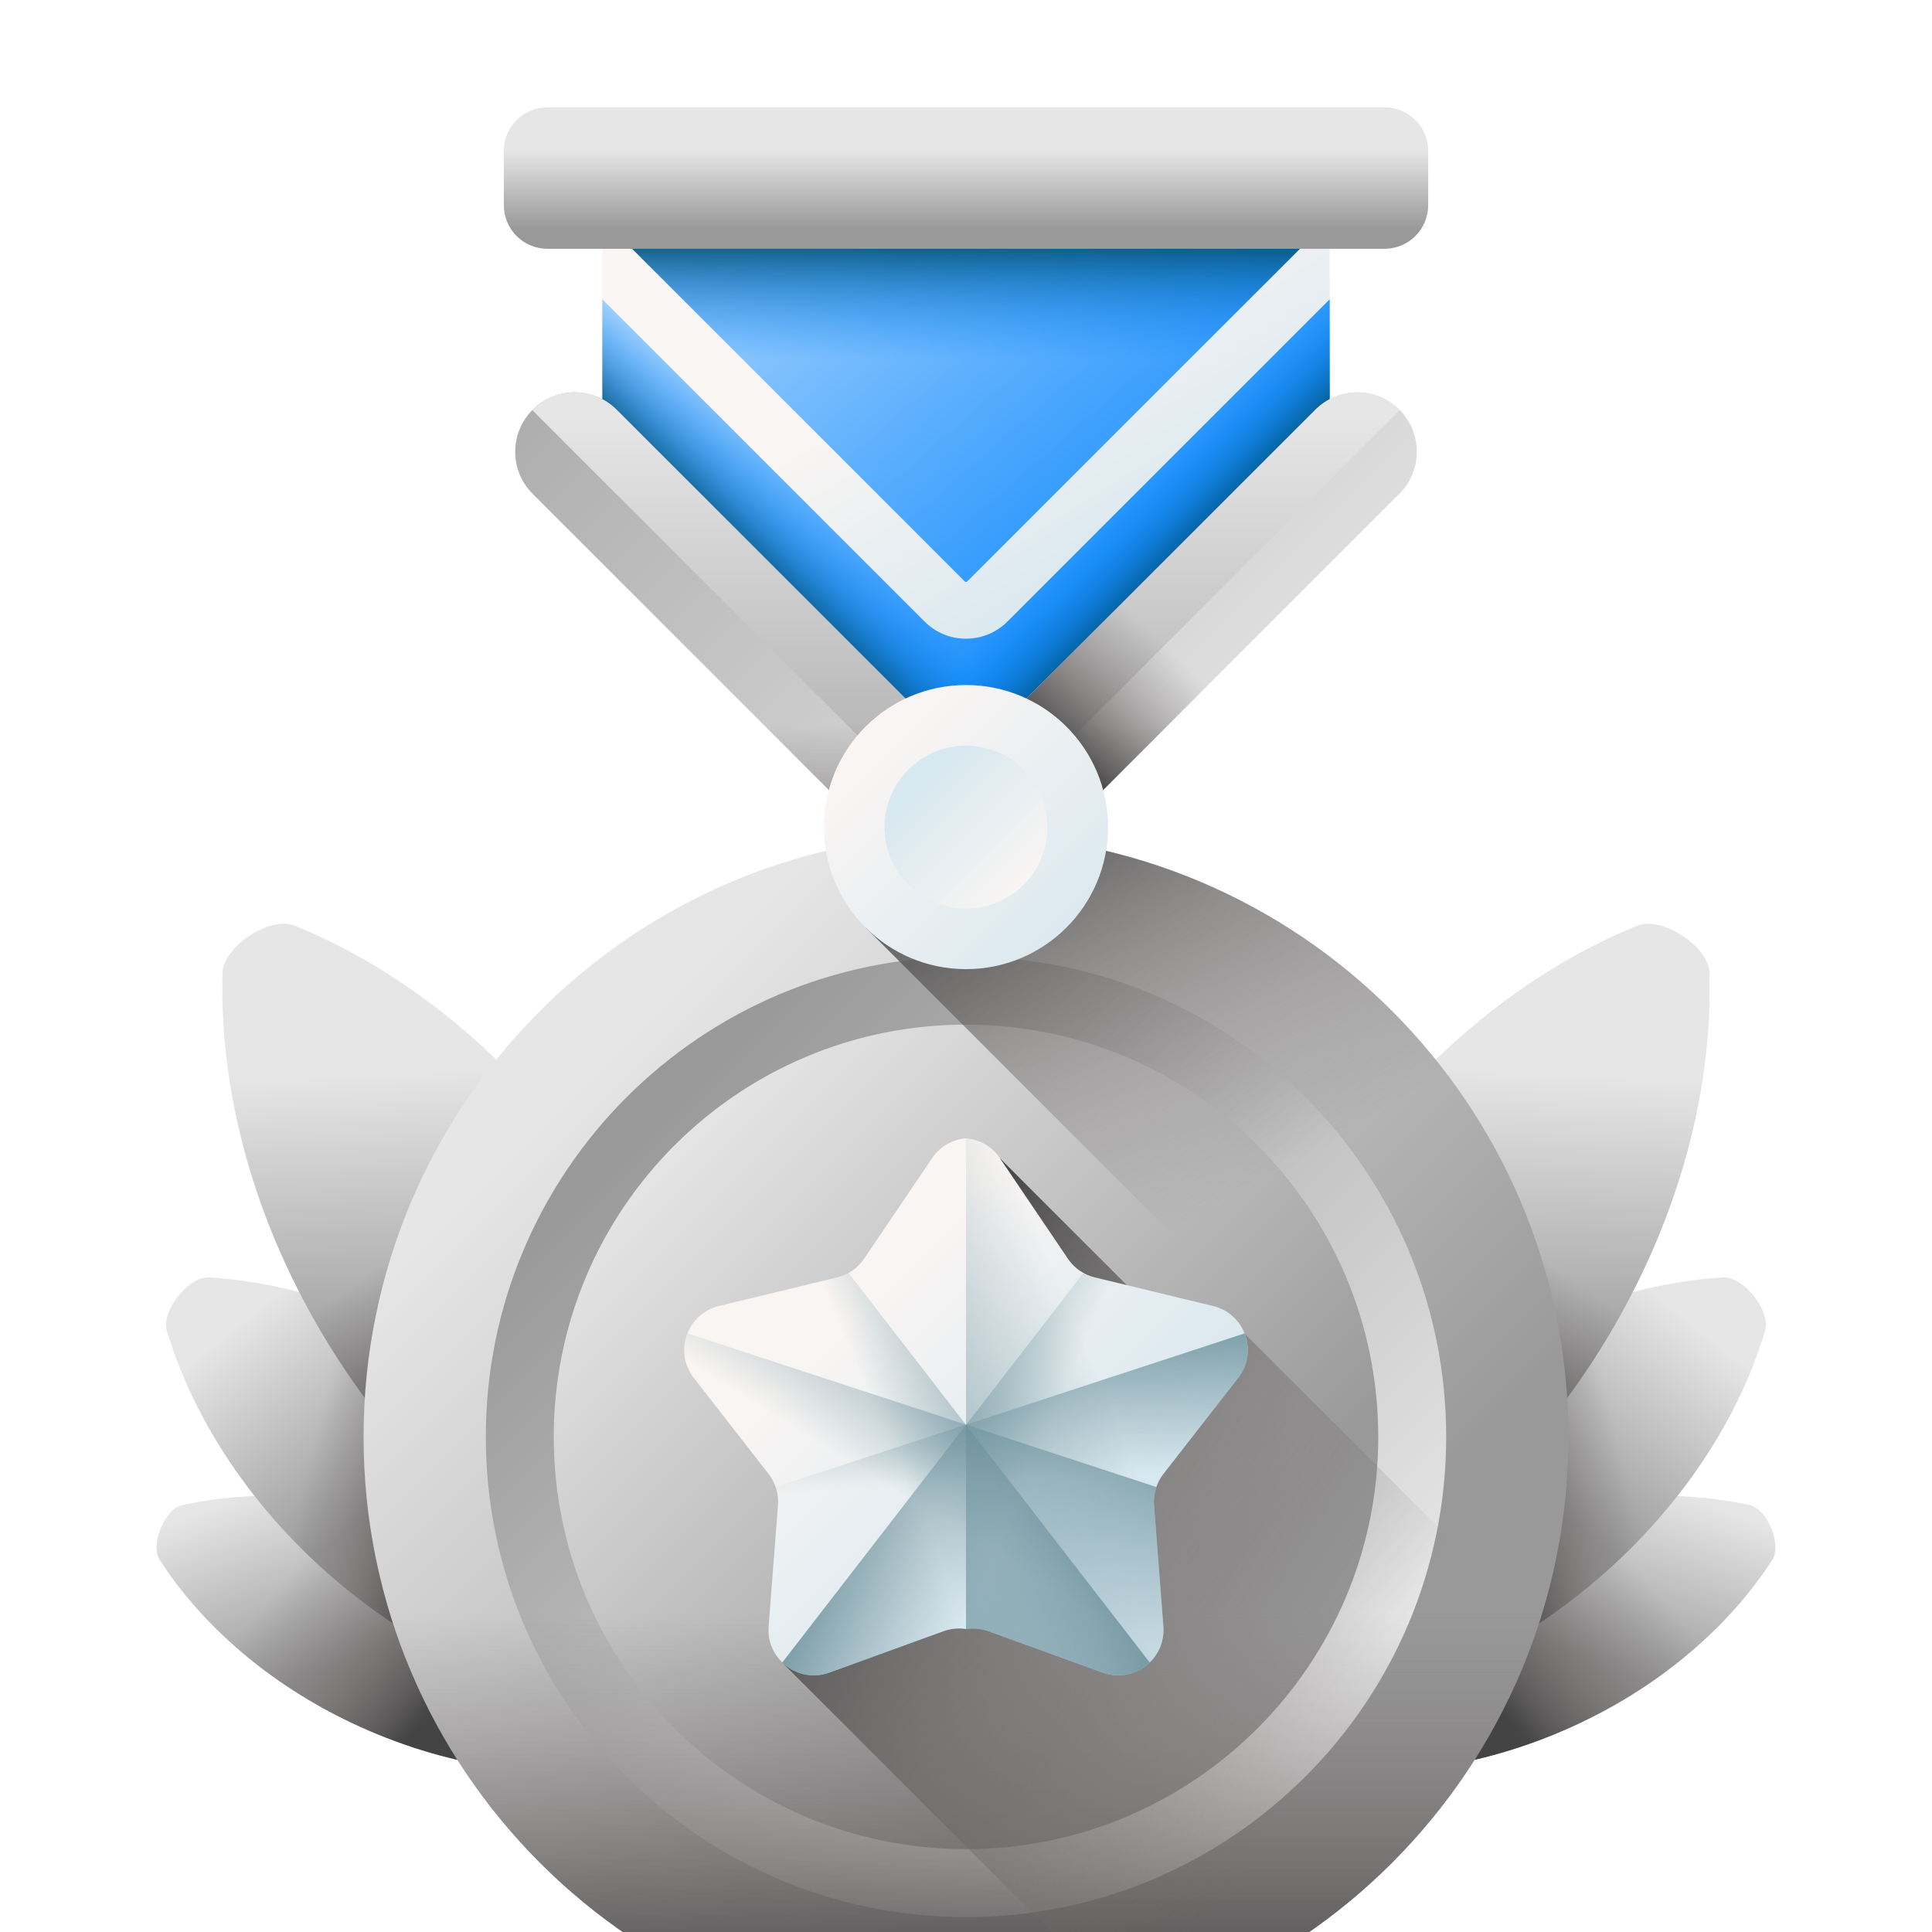 <svg width="72" height="72" viewBox="0 0 72 72" fill="none" xmlns="http://www.w3.org/2000/svg">
<g clip-path="url(#clip0_1754_5500)">
<g filter="url(#filter0_d_1754_5500)">
<path d="M17.128 53.172C20.694 54.635 23.515 56.996 25.245 59.672C25.607 60.232 25.061 61.562 24.409 61.707C21.299 62.396 17.632 62.094 14.066 60.63C10.501 59.166 7.679 56.805 5.95 54.13C5.588 53.569 6.134 52.239 6.785 52.094C9.896 51.406 13.562 51.708 17.128 53.172Z" fill="url(#paint0_linear_1754_5500)"/>
<path d="M17.128 53.172C20.694 54.635 23.515 56.996 25.245 59.672C25.607 60.232 25.061 61.562 24.409 61.707C21.299 62.396 17.632 62.094 14.066 60.63C10.501 59.166 7.679 56.805 5.95 54.13C5.588 53.569 6.134 52.239 6.785 52.094C9.896 51.406 13.562 51.708 17.128 53.172Z" fill="url(#paint1_linear_1754_5500)"/>
<path d="M18.942 48.113C22.434 50.881 24.812 54.407 25.876 57.933C26.099 58.671 25.066 59.974 24.297 59.925C20.621 59.695 16.645 58.185 13.153 55.417C9.661 52.65 7.283 49.124 6.219 45.598C5.996 44.859 7.028 43.556 7.798 43.605C11.474 43.836 15.45 45.345 18.942 48.113Z" fill="url(#paint2_linear_1754_5500)"/>
<path d="M18.942 48.113C22.434 50.881 24.812 54.407 25.876 57.933C26.099 58.671 25.066 59.974 24.297 59.925C20.621 59.695 16.645 58.185 13.153 55.417C9.661 52.65 7.283 49.124 6.219 45.598C5.996 44.859 7.028 43.556 7.798 43.605C11.474 43.836 15.45 45.345 18.942 48.113Z" fill="url(#paint3_linear_1754_5500)"/>
<path d="M22.467 40.324C25.527 45.02 26.954 50.176 26.815 54.807C26.786 55.777 25.034 56.919 24.135 56.554C19.842 54.81 15.703 51.42 12.643 46.724C9.583 42.027 8.155 36.871 8.295 32.24C8.324 31.27 10.076 30.128 10.975 30.494C15.267 32.237 19.407 35.627 22.467 40.324Z" fill="url(#paint4_linear_1754_5500)"/>
<path d="M8.817 37.683C9.474 40.716 10.744 43.808 12.643 46.723C15.703 51.42 19.842 54.809 24.135 56.553C25.034 56.918 26.786 55.776 26.815 54.807C26.955 50.175 25.527 45.019 22.467 40.323C20.665 37.557 18.489 35.245 16.127 33.455L8.817 37.683Z" fill="url(#paint5_linear_1754_5500)"/>
<path d="M54.872 53.172C51.306 54.635 48.485 56.996 46.756 59.672C46.394 60.232 46.94 61.562 47.591 61.707C50.702 62.396 54.368 62.094 57.934 60.63C61.499 59.166 64.321 56.805 66.05 54.13C66.412 53.569 65.866 52.239 65.215 52.094C62.104 51.406 58.438 51.708 54.872 53.172Z" fill="url(#paint6_linear_1754_5500)"/>
<path d="M54.872 53.172C51.306 54.635 48.485 56.996 46.756 59.672C46.394 60.232 46.94 61.562 47.591 61.707C50.702 62.396 54.368 62.094 57.934 60.63C61.499 59.166 64.321 56.805 66.05 54.13C66.412 53.569 65.866 52.239 65.215 52.094C62.104 51.406 58.438 51.708 54.872 53.172Z" fill="url(#paint7_linear_1754_5500)"/>
<path d="M53.058 48.113C49.566 50.881 47.188 54.407 46.124 57.933C45.901 58.671 46.934 59.974 47.704 59.925C51.379 59.695 55.355 58.185 58.847 55.417C62.34 52.65 64.717 49.124 65.781 45.598C66.004 44.859 64.972 43.556 64.202 43.605C60.526 43.836 56.55 45.345 53.058 48.113Z" fill="url(#paint8_linear_1754_5500)"/>
<path d="M53.058 48.113C49.566 50.881 47.188 54.407 46.124 57.933C45.901 58.671 46.934 59.974 47.704 59.925C51.379 59.695 55.355 58.185 58.847 55.417C62.34 52.65 64.717 49.124 65.781 45.598C66.004 44.859 64.972 43.556 64.202 43.605C60.526 43.836 56.55 45.345 53.058 48.113Z" fill="url(#paint9_linear_1754_5500)"/>
<path d="M49.533 40.324C46.473 45.02 45.045 50.176 45.185 54.807C45.214 55.777 46.966 56.919 47.865 56.554C52.158 54.81 56.297 51.42 59.357 46.724C62.417 42.027 63.845 36.871 63.705 32.24C63.676 31.27 61.924 30.128 61.025 30.494C56.733 32.237 52.593 35.627 49.533 40.324Z" fill="url(#paint10_linear_1754_5500)"/>
<path d="M63.183 37.683C62.526 40.716 61.256 43.808 59.357 46.723C56.297 51.42 52.158 54.809 47.865 56.553C46.966 56.918 45.214 55.776 45.185 54.807C45.045 50.175 46.473 45.019 49.533 40.323C51.335 37.557 53.511 35.245 55.873 33.455L63.183 37.683Z" fill="url(#paint11_linear_1754_5500)"/>
<path d="M36 71.999C48.399 71.999 58.451 61.948 58.451 49.548C58.451 37.149 48.399 27.098 36 27.098C23.601 27.098 13.549 37.149 13.549 49.548C13.549 61.948 23.601 71.999 36 71.999Z" fill="url(#paint12_linear_1754_5500)"/>
<path d="M36 67.444C45.883 67.444 53.895 59.432 53.895 49.549C53.895 39.666 45.883 31.654 36 31.654C26.117 31.654 18.105 39.666 18.105 49.549C18.105 59.432 26.117 67.444 36 67.444Z" fill="url(#paint13_linear_1754_5500)"/>
<path d="M36 64.911C44.484 64.911 51.363 58.033 51.363 49.548C51.363 41.064 44.484 34.185 36 34.185C27.515 34.185 20.637 41.064 20.637 49.548C20.637 58.033 27.515 64.911 36 64.911Z" fill="url(#paint14_linear_1754_5500)"/>
<path d="M13.549 49.55C13.549 61.949 23.601 72 36 72C48.399 72 58.451 61.949 58.451 49.55C58.451 49.463 58.449 49.376 58.447 49.289H13.553C13.552 49.376 13.549 49.463 13.549 49.55Z" fill="url(#paint15_linear_1754_5500)"/>
<path d="M42.297 71.105C49.371 69.042 55 63.591 57.312 56.627L46.377 45.692L43.912 45.813L37.259 39.16L29.151 57.959L42.297 71.105Z" fill="url(#paint16_linear_1754_5500)"/>
<path d="M45.206 44.67L40.803 43.606C40.393 43.507 40.035 43.259 39.799 42.91L37.261 39.158C36.954 38.705 36.484 38.461 36 38.422C35.516 38.461 35.046 38.705 34.739 39.158L32.201 42.91C31.965 43.259 31.607 43.508 31.197 43.606L26.794 44.67C25.6 44.959 25.102 46.384 25.857 47.353L28.641 50.927C28.9 51.259 29.026 51.676 28.993 52.096L28.644 56.612C28.55 57.837 29.752 58.751 30.907 58.333L35.165 56.789C35.432 56.693 35.719 56.666 36 56.71C36.281 56.666 36.568 56.693 36.835 56.789L41.093 58.333C42.248 58.751 43.45 57.837 43.356 56.612L43.007 52.096C42.974 51.676 43.1 51.259 43.359 50.927L46.143 47.353C46.898 46.384 46.4 44.959 45.206 44.67Z" fill="url(#paint17_linear_1754_5500)"/>
<path d="M36.835 56.789L41.093 58.333C42.248 58.751 43.45 57.837 43.356 56.612L43.007 52.096C42.974 51.676 43.1 51.259 43.359 50.927L46.143 47.353C46.898 46.384 46.4 44.959 45.206 44.67L40.803 43.606C40.393 43.507 40.035 43.259 39.799 42.91L37.261 39.158C36.954 38.705 36.484 38.461 36 38.422V56.71C36.281 56.666 36.568 56.693 36.835 56.789Z" fill="url(#paint18_linear_1754_5500)"/>
<path d="M45.206 44.67L40.803 43.607C40.654 43.571 40.51 43.514 40.377 43.44L29.153 57.957C29.593 58.383 30.257 58.569 30.907 58.333L35.165 56.79C35.432 56.694 35.719 56.666 36 56.71C36.28 56.666 36.567 56.694 36.834 56.79L41.093 58.333C42.248 58.752 43.45 57.838 43.356 56.613L43.007 52.097C42.974 51.677 43.1 51.26 43.359 50.927L46.143 47.354C46.898 46.385 46.4 44.959 45.206 44.67Z" fill="url(#paint19_linear_1754_5500)"/>
<path d="M26.794 44.67L31.197 43.607C31.346 43.571 31.489 43.514 31.623 43.44L42.847 57.957C42.407 58.383 41.742 58.569 41.093 58.333L36.834 56.79C36.567 56.694 36.28 56.666 36 56.71C35.719 56.666 35.432 56.694 35.165 56.79L30.907 58.333C29.751 58.752 28.549 57.838 28.644 56.613L28.993 52.097C29.025 51.677 28.9 51.26 28.641 50.927L25.857 47.354C25.102 46.385 25.6 44.959 26.794 44.67Z" fill="url(#paint20_linear_1754_5500)"/>
<path d="M25.622 45.693C25.413 46.221 25.463 46.851 25.857 47.356L28.641 50.93C28.9 51.262 29.025 51.679 28.993 52.099L28.644 56.615C28.549 57.84 29.751 58.754 30.907 58.336L35.165 56.792C35.432 56.696 35.719 56.669 36 56.713C36.28 56.669 36.567 56.696 36.834 56.792L41.093 58.336C42.248 58.754 43.45 57.84 43.355 56.615L43.007 52.099C42.989 51.868 43.02 51.636 43.096 51.417L25.622 45.693Z" fill="url(#paint21_linear_1754_5500)"/>
<path d="M46.379 45.693C46.589 46.221 46.539 46.851 46.145 47.356L43.361 50.93C43.102 51.262 42.976 51.679 43.009 52.099L43.357 56.615C43.452 57.84 42.25 58.754 41.095 58.336L36.836 56.792C36.569 56.696 36.282 56.669 36.002 56.713C35.721 56.669 35.434 56.696 35.167 56.792L30.909 58.336C29.753 58.754 28.551 57.84 28.646 56.615L28.995 52.099C29.012 51.868 28.982 51.636 28.905 51.417L46.379 45.693Z" fill="url(#paint22_linear_1754_5500)"/>
<path d="M36 27.098C35.907 27.098 35.814 27.1 35.721 27.101L32.257 30.566L57.55 55.859C58.149 53.809 58.452 51.684 58.451 49.548C58.451 37.149 48.399 27.098 36 27.098Z" fill="url(#paint23_linear_1754_5500)"/>
<path d="M22.447 0.471V12.329L36 25.883L49.553 12.329V0.471H22.447Z" fill="url(#paint24_linear_1754_5500)"/>
<path d="M22.447 0.471V4.161L35.955 17.669C35.967 17.681 35.983 17.688 36 17.688C36.017 17.688 36.033 17.681 36.045 17.669L49.553 4.161V0.471H22.447Z" fill="url(#paint25_linear_1754_5500)"/>
<path d="M22.447 0.471V4.161L35.955 17.669C35.967 17.681 35.983 17.688 36 17.688C36.017 17.688 36.033 17.681 36.045 17.669L49.553 4.161V0.471H22.447Z" fill="url(#paint26_linear_1754_5500)"/>
<path d="M36 19.803C35.714 19.803 35.43 19.747 35.165 19.637C34.9 19.528 34.66 19.367 34.458 19.165L22.447 7.154V12.328L36 25.881L49.553 12.328V7.154L37.543 19.165C37.34 19.367 37.1 19.528 36.835 19.637C36.57 19.747 36.287 19.803 36 19.803Z" fill="url(#paint27_linear_1754_5500)"/>
<path d="M36 19.803C35.714 19.803 35.43 19.747 35.165 19.637C34.9 19.528 34.66 19.367 34.458 19.165L22.447 7.154V12.328L36 25.881L49.553 12.328V7.154L37.543 19.165C37.34 19.367 37.1 19.528 36.835 19.637C36.57 19.747 36.287 19.803 36 19.803Z" fill="url(#paint28_linear_1754_5500)"/>
<path d="M36 19.803C36.559 19.803 37.117 19.59 37.543 19.165L49.553 7.154V12.328L36 25.881L22.447 12.328V7.154L34.458 19.165C34.66 19.367 34.9 19.528 35.165 19.637C35.43 19.747 35.714 19.803 36 19.803Z" fill="url(#paint29_linear_1754_5500)"/>
<path d="M34.514 22.803L22.981 11.27C22.116 10.405 20.713 10.405 19.849 11.27C18.984 12.135 18.984 13.537 19.849 14.402L36 30.553L52.152 14.402C53.016 13.537 53.016 12.135 52.152 11.27C51.287 10.405 49.884 10.405 49.02 11.27L37.486 22.803C36.665 23.624 35.335 23.624 34.514 22.803Z" fill="url(#paint30_linear_1754_5500)"/>
<path d="M19.849 11.296L34.3 25.747C35.239 26.686 36.762 26.686 37.701 25.747L52.152 11.296C52.156 11.292 52.159 11.287 52.163 11.283C52.159 11.279 52.156 11.274 52.152 11.27C51.287 10.405 49.885 10.405 49.02 11.27L37.486 22.803C36.666 23.624 35.335 23.624 34.514 22.803L22.981 11.27C22.116 10.405 20.713 10.405 19.849 11.27C19.844 11.274 19.841 11.279 19.837 11.283C19.841 11.287 19.844 11.292 19.849 11.296Z" fill="url(#paint31_linear_1754_5500)"/>
<path d="M36 30.554L47.401 19.152H41.137L37.486 22.803C36.665 23.624 35.334 23.624 34.514 22.803L30.863 19.152H24.599L36 30.554Z" fill="url(#paint32_linear_1754_5500)"/>
<path d="M34.588 29.142L36 30.554L50.46 16.094H44.196L37.486 22.803C36.689 23.6 35.413 23.621 34.588 22.871V29.142Z" fill="url(#paint33_linear_1754_5500)"/>
<path d="M36 32.117C38.924 32.117 41.294 29.747 41.294 26.823C41.294 23.899 38.924 21.529 36 21.529C33.076 21.529 30.706 23.899 30.706 26.823C30.706 29.747 33.076 32.117 36 32.117Z" fill="url(#paint34_linear_1754_5500)"/>
<path d="M36 29.861C37.676 29.861 39.035 28.502 39.035 26.826C39.035 25.15 37.676 23.791 36 23.791C34.324 23.791 32.965 25.15 32.965 26.826C32.965 28.502 34.324 29.861 36 29.861Z" fill="url(#paint35_linear_1754_5500)"/>
<path d="M51.6 5.271H20.4C19.503 5.271 18.776 4.544 18.776 3.647V1.623C18.776 0.727 19.503 0 20.4 0H51.6C52.497 0 53.224 0.727 53.224 1.623V3.647C53.224 4.544 52.497 5.271 51.6 5.271Z" fill="url(#paint36_linear_1754_5500)"/>
</g>
</g>
<defs>
<filter id="filter0_d_1754_5500" x="1.834" y="0" width="68.331" height="80" filterUnits="userSpaceOnUse" color-interpolation-filters="sRGB">
<feFlood flood-opacity="0" result="BackgroundImageFix"/>
<feColorMatrix in="SourceAlpha" type="matrix" values="0 0 0 0 0 0 0 0 0 0 0 0 0 0 0 0 0 0 127 0" result="hardAlpha"/>
<feOffset dy="4"/>
<feGaussianBlur stdDeviation="2"/>
<feComposite in2="hardAlpha" operator="out"/>
<feColorMatrix type="matrix" values="0 0 0 0 0 0 0 0 0 0 0 0 0 0 0 0 0 0 0.25 0"/>
<feBlend mode="normal" in2="BackgroundImageFix" result="effect1_dropShadow_1754_5500"/>
<feBlend mode="normal" in="SourceGraphic" in2="effect1_dropShadow_1754_5500" result="shape"/>
</filter>
<linearGradient id="paint0_linear_1754_5500" x1="13.023" y1="50.174" x2="15.574" y2="56.828" gradientUnits="userSpaceOnUse">
<stop stop-color="#E6E6E6"/>
<stop offset="1" stop-color="#999999"/>
</linearGradient>
<linearGradient id="paint1_linear_1754_5500" x1="11.699" y1="53.649" x2="17.281" y2="58.293" gradientUnits="userSpaceOnUse">
<stop stop-color="#766E6E" stop-opacity="0"/>
<stop offset="0.281" stop-color="#716B6B" stop-opacity="0.281"/>
<stop offset="0.571" stop-color="#656060" stop-opacity="0.571"/>
<stop offset="0.864" stop-color="#514F4F" stop-opacity="0.864"/>
<stop offset="1" stop-color="#444444"/>
</linearGradient>
<linearGradient id="paint2_linear_1754_5500" x1="10.149" y1="44.312" x2="15.496" y2="51.059" gradientUnits="userSpaceOnUse">
<stop stop-color="#E6E6E6"/>
<stop offset="1" stop-color="#999999"/>
</linearGradient>
<linearGradient id="paint3_linear_1754_5500" x1="11.462" y1="50.609" x2="16.546" y2="51.882" gradientUnits="userSpaceOnUse">
<stop stop-color="#766E6E" stop-opacity="0"/>
<stop offset="0.281" stop-color="#716B6B" stop-opacity="0.281"/>
<stop offset="0.571" stop-color="#656060" stop-opacity="0.571"/>
<stop offset="0.864" stop-color="#514F4F" stop-opacity="0.864"/>
<stop offset="1" stop-color="#444444"/>
</linearGradient>
<linearGradient id="paint4_linear_1754_5500" x1="17.189" y1="35.784" x2="17.739" y2="47.218" gradientUnits="userSpaceOnUse">
<stop stop-color="#E6E6E6"/>
<stop offset="1" stop-color="#999999"/>
</linearGradient>
<linearGradient id="paint5_linear_1754_5500" x1="16.333" y1="41.7" x2="19.656" y2="46.614" gradientUnits="userSpaceOnUse">
<stop stop-color="#766E6E" stop-opacity="0"/>
<stop offset="0.281" stop-color="#716B6B" stop-opacity="0.281"/>
<stop offset="0.571" stop-color="#656060" stop-opacity="0.571"/>
<stop offset="0.864" stop-color="#514F4F" stop-opacity="0.864"/>
<stop offset="1" stop-color="#444444"/>
</linearGradient>
<linearGradient id="paint6_linear_1754_5500" x1="58.981" y1="50.169" x2="56.428" y2="56.821" gradientUnits="userSpaceOnUse">
<stop stop-color="#E6E6E6"/>
<stop offset="1" stop-color="#999999"/>
</linearGradient>
<linearGradient id="paint7_linear_1754_5500" x1="60.304" y1="53.645" x2="54.721" y2="58.285" gradientUnits="userSpaceOnUse">
<stop stop-color="#766E6E" stop-opacity="0"/>
<stop offset="0.281" stop-color="#716B6B" stop-opacity="0.281"/>
<stop offset="0.571" stop-color="#656060" stop-opacity="0.571"/>
<stop offset="0.864" stop-color="#514F4F" stop-opacity="0.864"/>
<stop offset="1" stop-color="#444444"/>
</linearGradient>
<linearGradient id="paint8_linear_1754_5500" x1="61.858" y1="44.31" x2="56.508" y2="51.053" gradientUnits="userSpaceOnUse">
<stop stop-color="#E6E6E6"/>
<stop offset="1" stop-color="#999999"/>
</linearGradient>
<linearGradient id="paint9_linear_1754_5500" x1="60.542" y1="50.605" x2="55.458" y2="51.876" gradientUnits="userSpaceOnUse">
<stop stop-color="#766E6E" stop-opacity="0"/>
<stop offset="0.281" stop-color="#716B6B" stop-opacity="0.281"/>
<stop offset="0.571" stop-color="#656060" stop-opacity="0.571"/>
<stop offset="0.864" stop-color="#514F4F" stop-opacity="0.864"/>
<stop offset="1" stop-color="#444444"/>
</linearGradient>
<linearGradient id="paint10_linear_1754_5500" x1="54.822" y1="35.78" x2="54.267" y2="47.212" gradientUnits="userSpaceOnUse">
<stop stop-color="#E6E6E6"/>
<stop offset="1" stop-color="#999999"/>
</linearGradient>
<linearGradient id="paint11_linear_1754_5500" x1="55.675" y1="41.695" x2="52.351" y2="46.607" gradientUnits="userSpaceOnUse">
<stop stop-color="#766E6E" stop-opacity="0"/>
<stop offset="0.281" stop-color="#716B6B" stop-opacity="0.281"/>
<stop offset="0.571" stop-color="#656060" stop-opacity="0.571"/>
<stop offset="0.864" stop-color="#514F4F" stop-opacity="0.864"/>
<stop offset="1" stop-color="#444444"/>
</linearGradient>
<linearGradient id="paint12_linear_1754_5500" x1="22.158" y1="35.707" x2="45.836" y2="59.384" gradientUnits="userSpaceOnUse">
<stop stop-color="#E6E6E6"/>
<stop offset="1" stop-color="#999999"/>
</linearGradient>
<linearGradient id="paint13_linear_1754_5500" x1="47.623" y1="61.172" x2="24.038" y2="37.587" gradientUnits="userSpaceOnUse">
<stop stop-color="#E6E6E6"/>
<stop offset="1" stop-color="#999999"/>
</linearGradient>
<linearGradient id="paint14_linear_1754_5500" x1="24.831" y1="38.38" x2="43.215" y2="56.764" gradientUnits="userSpaceOnUse">
<stop stop-color="#E6E6E6"/>
<stop offset="1" stop-color="#999999"/>
</linearGradient>
<linearGradient id="paint15_linear_1754_5500" x1="36" y1="56.118" x2="36" y2="70.854" gradientUnits="userSpaceOnUse">
<stop stop-color="#766E6E" stop-opacity="0"/>
<stop offset="0.281" stop-color="#716B6B" stop-opacity="0.281"/>
<stop offset="0.571" stop-color="#656060" stop-opacity="0.571"/>
<stop offset="0.864" stop-color="#514F4F" stop-opacity="0.864"/>
<stop offset="1" stop-color="#444444"/>
</linearGradient>
<linearGradient id="paint16_linear_1754_5500" x1="49.446" y1="61.218" x2="30.905" y2="49.547" gradientUnits="userSpaceOnUse">
<stop stop-color="#766E6E" stop-opacity="0"/>
<stop offset="0.281" stop-color="#716B6B" stop-opacity="0.281"/>
<stop offset="0.571" stop-color="#656060" stop-opacity="0.571"/>
<stop offset="0.864" stop-color="#514F4F" stop-opacity="0.864"/>
<stop offset="1" stop-color="#444444"/>
</linearGradient>
<linearGradient id="paint17_linear_1754_5500" x1="31.323" y1="45.281" x2="39.757" y2="53.714" gradientUnits="userSpaceOnUse">
<stop stop-color="#F9F5F3"/>
<stop offset="1" stop-color="#D8E8F0"/>
</linearGradient>
<linearGradient id="paint18_linear_1754_5500" x1="41.053" y1="47.581" x2="29.397" y2="52.399" gradientUnits="userSpaceOnUse">
<stop stop-color="#678D98" stop-opacity="0"/>
<stop offset="0.996" stop-color="#678D98" stop-opacity="0.996"/>
<stop offset="1" stop-color="#678D98"/>
</linearGradient>
<linearGradient id="paint19_linear_1754_5500" x1="38.01" y1="51.717" x2="31.628" y2="48.982" gradientUnits="userSpaceOnUse">
<stop stop-color="#678D98" stop-opacity="0"/>
<stop offset="0.996" stop-color="#678D98" stop-opacity="0.996"/>
<stop offset="1" stop-color="#678D98"/>
</linearGradient>
<linearGradient id="paint20_linear_1754_5500" x1="33.99" y1="51.717" x2="40.371" y2="48.982" gradientUnits="userSpaceOnUse">
<stop stop-color="#678D98" stop-opacity="0"/>
<stop offset="0.996" stop-color="#678D98" stop-opacity="0.996"/>
<stop offset="1" stop-color="#678D98"/>
</linearGradient>
<linearGradient id="paint21_linear_1754_5500" x1="34.132" y1="52.04" x2="38.234" y2="45.447" gradientUnits="userSpaceOnUse">
<stop stop-color="#678D98" stop-opacity="0"/>
<stop offset="0.996" stop-color="#678D98" stop-opacity="0.996"/>
<stop offset="1" stop-color="#678D98"/>
</linearGradient>
<linearGradient id="paint22_linear_1754_5500" x1="37.553" y1="51.207" x2="37.212" y2="44.761" gradientUnits="userSpaceOnUse">
<stop stop-color="#678D98" stop-opacity="0"/>
<stop offset="0.996" stop-color="#678D98" stop-opacity="0.996"/>
<stop offset="1" stop-color="#678D98"/>
</linearGradient>
<linearGradient id="paint23_linear_1754_5500" x1="47.063" y1="40.064" x2="38.404" y2="24.911" gradientUnits="userSpaceOnUse">
<stop stop-color="#766E6E" stop-opacity="0"/>
<stop offset="0.281" stop-color="#716B6B" stop-opacity="0.281"/>
<stop offset="0.571" stop-color="#656060" stop-opacity="0.571"/>
<stop offset="0.864" stop-color="#514F4F" stop-opacity="0.864"/>
<stop offset="1" stop-color="#444444"/>
</linearGradient>
<linearGradient id="paint24_linear_1754_5500" x1="37.004" y1="8.001" x2="42.581" y2="16.896" gradientUnits="userSpaceOnUse">
<stop stop-color="#F9F5F3"/>
<stop offset="1" stop-color="#D8E8F0"/>
</linearGradient>
<linearGradient id="paint25_linear_1754_5500" x1="31.442" y1="-2.911" x2="48.76" y2="16.948" gradientUnits="userSpaceOnUse">
<stop stop-color="#B3DAFE"/>
<stop offset="1" stop-color="#0182FC"/>
</linearGradient>
<linearGradient id="paint26_linear_1754_5500" x1="36" y1="9.388" x2="36" y2="4.725" gradientUnits="userSpaceOnUse">
<stop stop-color="#0182FC" stop-opacity="0"/>
<stop offset="0.126" stop-color="#017FF3" stop-opacity="0.126"/>
<stop offset="0.331" stop-color="#0176DB" stop-opacity="0.331"/>
<stop offset="0.588" stop-color="#0268B4" stop-opacity="0.588"/>
<stop offset="0.886" stop-color="#02547E" stop-opacity="0.886"/>
<stop offset="1" stop-color="#024C67"/>
</linearGradient>
<linearGradient id="paint27_linear_1754_5500" x1="27.763" y1="0.295" x2="45.081" y2="20.154" gradientUnits="userSpaceOnUse">
<stop stop-color="#B3DAFE"/>
<stop offset="1" stop-color="#0182FC"/>
</linearGradient>
<linearGradient id="paint28_linear_1754_5500" x1="41.364" y1="15.105" x2="43.774" y2="17.515" gradientUnits="userSpaceOnUse">
<stop stop-color="#0182FC" stop-opacity="0"/>
<stop offset="0.126" stop-color="#017FF3" stop-opacity="0.126"/>
<stop offset="0.331" stop-color="#0176DB" stop-opacity="0.331"/>
<stop offset="0.588" stop-color="#0268B4" stop-opacity="0.588"/>
<stop offset="0.886" stop-color="#02547E" stop-opacity="0.886"/>
<stop offset="1" stop-color="#024C67"/>
</linearGradient>
<linearGradient id="paint29_linear_1754_5500" x1="30.636" y1="15.105" x2="28.226" y2="17.515" gradientUnits="userSpaceOnUse">
<stop stop-color="#0182FC" stop-opacity="0"/>
<stop offset="0.126" stop-color="#017FF3" stop-opacity="0.126"/>
<stop offset="0.331" stop-color="#0176DB" stop-opacity="0.331"/>
<stop offset="0.588" stop-color="#0268B4" stop-opacity="0.588"/>
<stop offset="0.886" stop-color="#02547E" stop-opacity="0.886"/>
<stop offset="1" stop-color="#024C67"/>
</linearGradient>
<linearGradient id="paint30_linear_1754_5500" x1="48.238" y1="25.074" x2="19.288" y2="-3.876" gradientUnits="userSpaceOnUse">
<stop stop-color="#E6E6E6"/>
<stop offset="1" stop-color="#999999"/>
</linearGradient>
<linearGradient id="paint31_linear_1754_5500" x1="36" y1="11.529" x2="36" y2="31.299" gradientUnits="userSpaceOnUse">
<stop stop-color="#E6E6E6"/>
<stop offset="1" stop-color="#999999"/>
</linearGradient>
<linearGradient id="paint32_linear_1754_5500" x1="36" y1="23.011" x2="36" y2="29.511" gradientUnits="userSpaceOnUse">
<stop stop-color="#766E6E" stop-opacity="0"/>
<stop offset="0.281" stop-color="#716B6B" stop-opacity="0.281"/>
<stop offset="0.571" stop-color="#656060" stop-opacity="0.571"/>
<stop offset="0.864" stop-color="#514F4F" stop-opacity="0.864"/>
<stop offset="1" stop-color="#444444"/>
</linearGradient>
<linearGradient id="paint33_linear_1754_5500" x1="42.673" y1="19.331" x2="38.72" y2="23.354" gradientUnits="userSpaceOnUse">
<stop stop-color="#766E6E" stop-opacity="0"/>
<stop offset="0.281" stop-color="#716B6B" stop-opacity="0.281"/>
<stop offset="0.571" stop-color="#656060" stop-opacity="0.571"/>
<stop offset="0.864" stop-color="#514F4F" stop-opacity="0.864"/>
<stop offset="1" stop-color="#444444"/>
</linearGradient>
<linearGradient id="paint34_linear_1754_5500" x1="32.965" y1="23.788" x2="40.451" y2="31.274" gradientUnits="userSpaceOnUse">
<stop stop-color="#F9F5F3"/>
<stop offset="1" stop-color="#D8E8F0"/>
</linearGradient>
<linearGradient id="paint35_linear_1754_5500" x1="38.153" y1="28.979" x2="34.447" y2="25.273" gradientUnits="userSpaceOnUse">
<stop stop-color="#F9F5F3"/>
<stop offset="1" stop-color="#D8E8F0"/>
</linearGradient>
<linearGradient id="paint36_linear_1754_5500" x1="36" y1="1.6" x2="36" y2="4.542" gradientUnits="userSpaceOnUse">
<stop stop-color="#E6E6E6"/>
<stop offset="1" stop-color="#999999"/>
</linearGradient>
<clipPath id="clip0_1754_5500">
<rect width="72" height="72" fill="white"/>
</clipPath>
</defs>
</svg>
